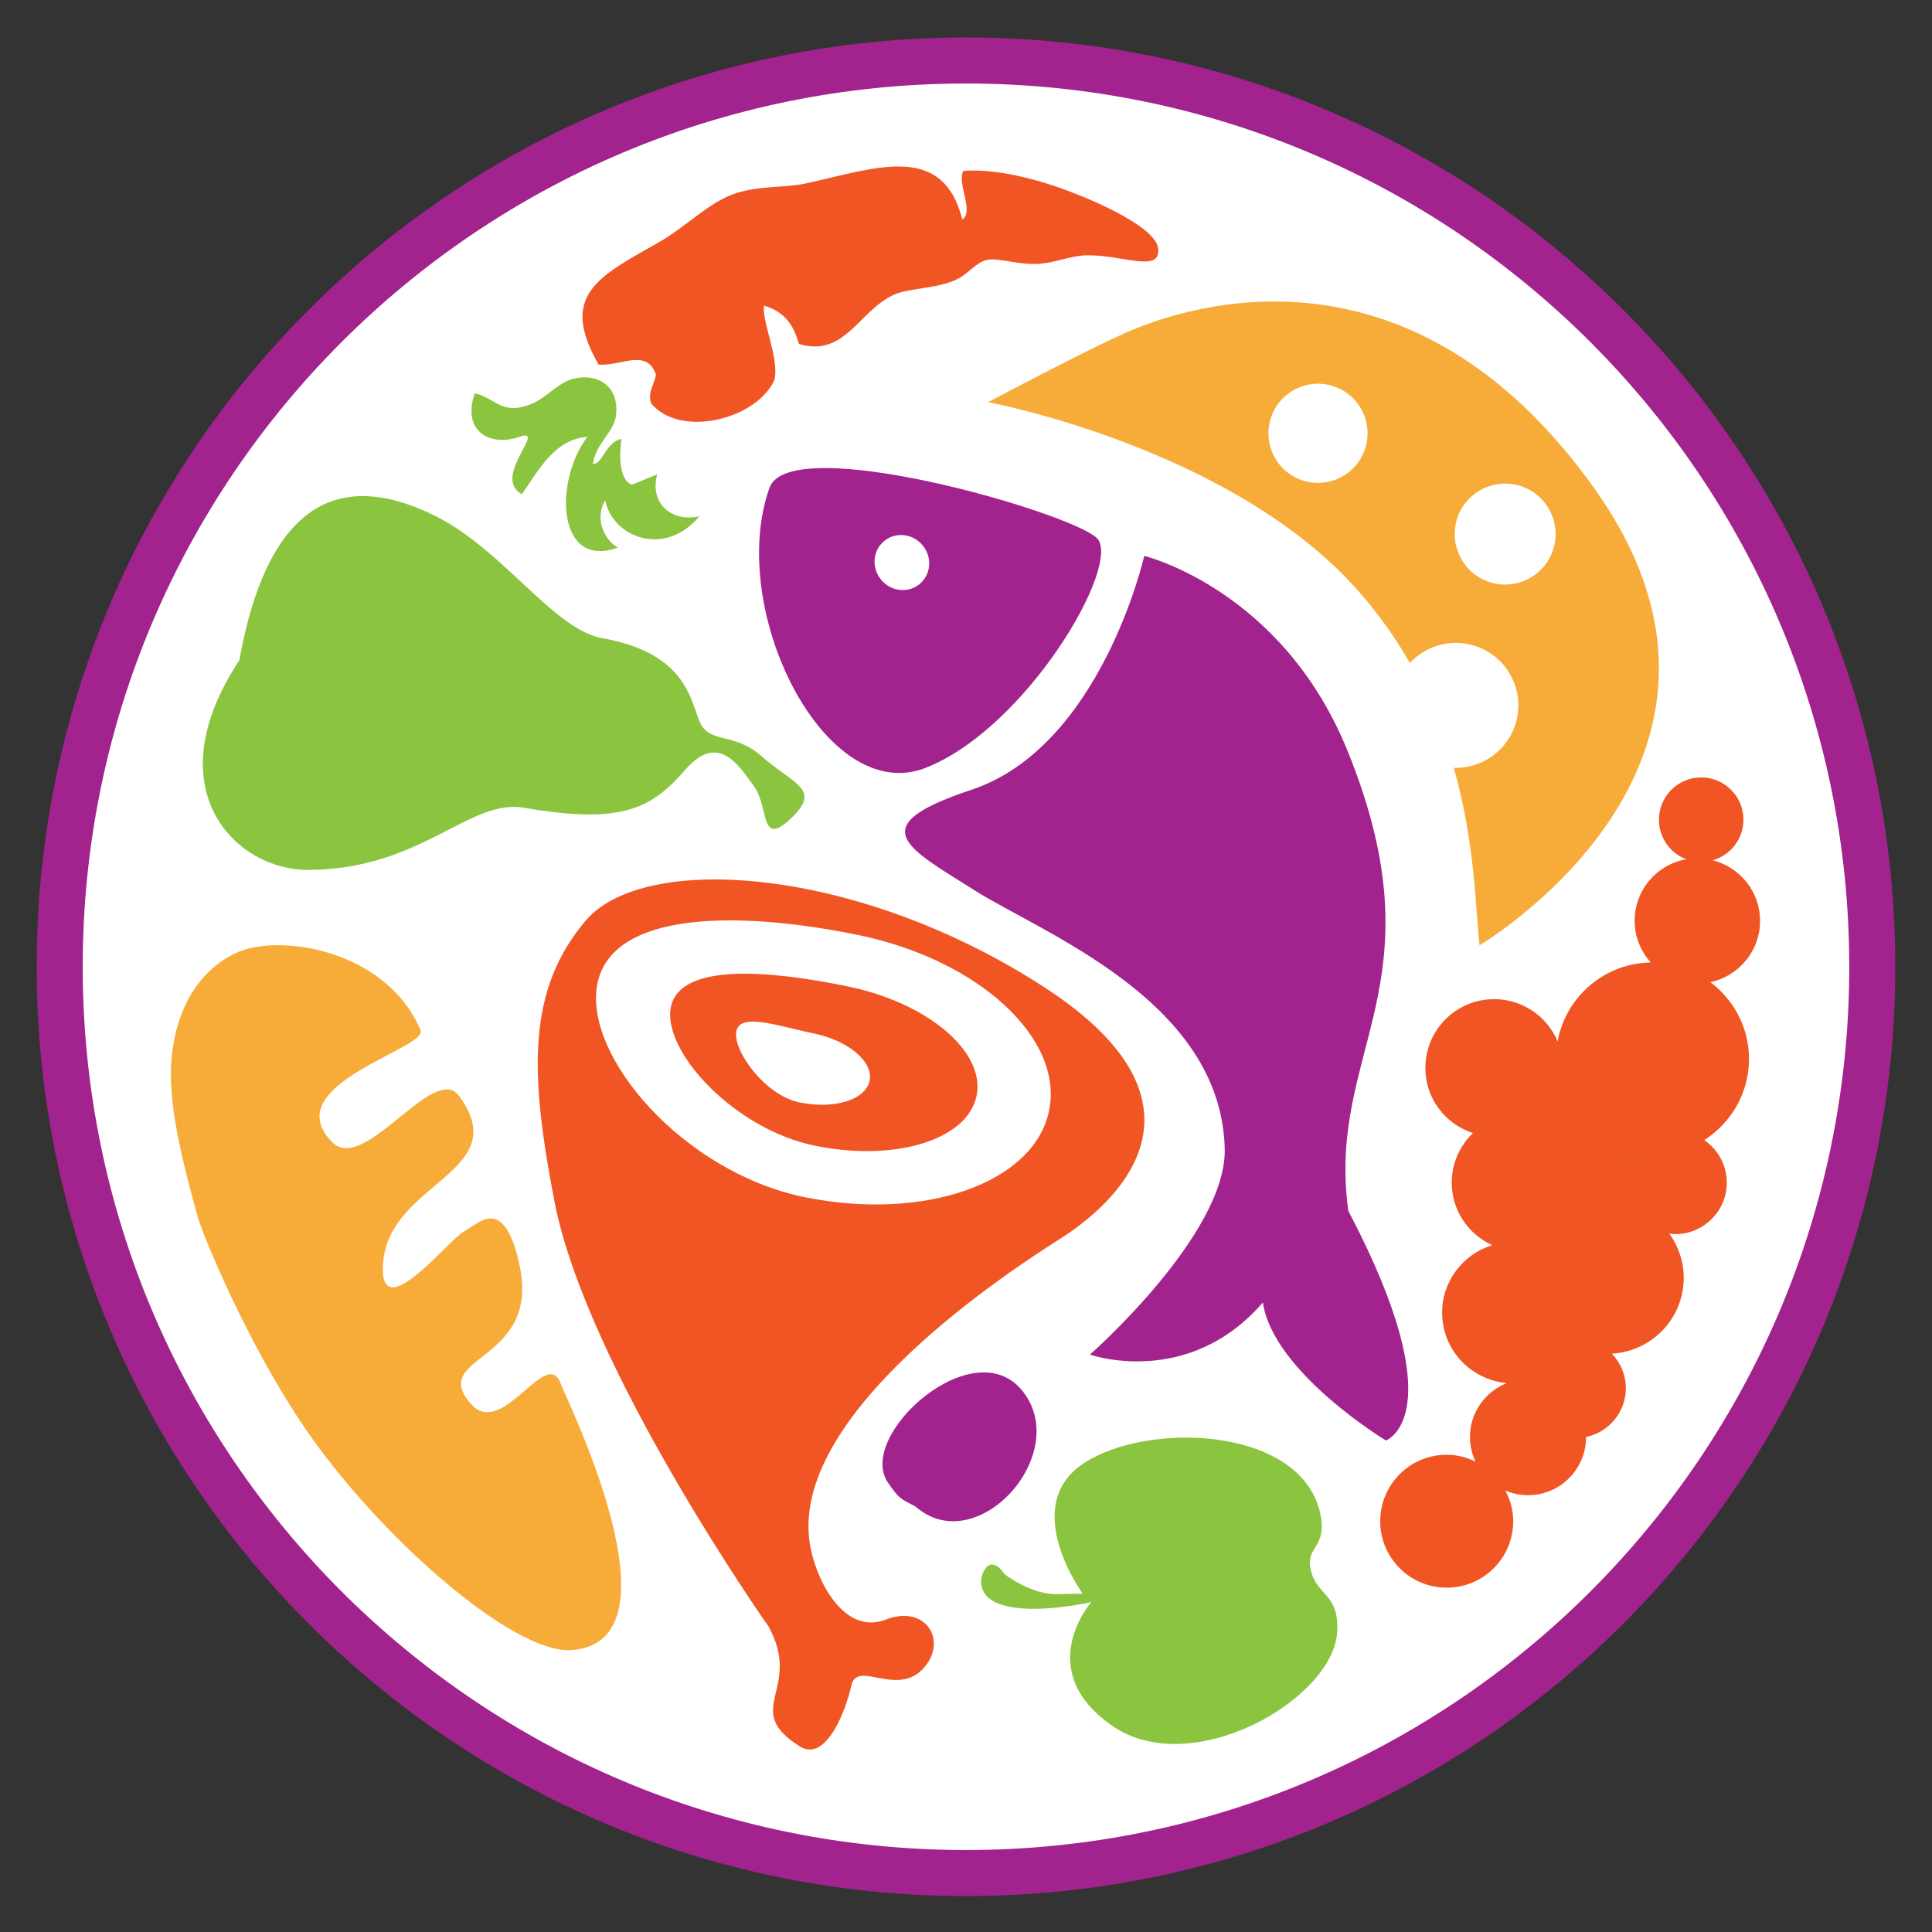 <?xml version="1.0" encoding="utf-8"?>
<!-- Generator: Adobe Illustrator 28.3.0, SVG Export Plug-In . SVG Version: 6.00 Build 0)  -->
<svg version="1.1" id="Слой_1" xmlns="http://www.w3.org/2000/svg" xmlns:xlink="http://www.w3.org/1999/xlink" x="0px" y="0px"
	 viewBox="0 0 1000 1000" style="enable-background:new 0 0 1000 1000;" xml:space="preserve">
<rect x="0" y="0" width="1000" height="1000" fill="#333333" stroke="none"/>
<style type="text/css">
	.st0{fill:#FFFFFF;}
	.st1{fill:#A2238D;}
	.st2{fill-rule:evenodd;clip-rule:evenodd;fill:#A2238D;}
	.st3{fill-rule:evenodd;clip-rule:evenodd;fill:#8BC53F;}
	.st4{fill-rule:evenodd;clip-rule:evenodd;fill:#F05523;}
	.st5{fill-rule:evenodd;clip-rule:evenodd;fill:#F7AC3A;}
	.st6{fill-rule:evenodd;clip-rule:evenodd;fill:#FFFFFF;}
	.st7{fill:#8BC53F;}
</style>
<g>
	<circle class="st0" cx="499.99" cy="500.4" r="469.09"/>
	<path class="st1" d="M969.09,500.4h-11.91c-0.01,126.28-51.15,240.5-133.91,323.27c-82.77,82.75-196.99,133.9-323.27,133.91
		c-126.28-0.01-240.5-51.15-323.27-133.91C93.97,740.9,42.82,626.68,42.81,500.4c0.01-126.28,51.15-240.5,133.91-323.27
		c82.77-82.75,196.99-133.9,323.27-133.91c126.28,0.01,240.5,51.15,323.27,133.91c82.75,82.77,133.9,196.99,133.91,323.27H969.09
		H981c0.01-132.79-53.86-253.12-140.88-340.12C753.11,73.25,632.78,19.39,499.99,19.39C367.2,19.39,246.88,73.25,159.87,160.28
		C72.84,247.28,18.98,367.61,18.99,500.4c-0.01,132.79,53.86,253.12,140.88,340.12c87.01,87.03,207.33,140.89,340.12,140.88
		c132.79,0.01,253.12-53.86,340.12-140.88C927.14,753.52,981.01,633.19,981,500.4H969.09z"/>
	<path class="st2" d="M459.6,767.39c-16.67-24.42,44.64-79.33,69.82-47.21c25.59,32.58-23.88,87.38-55.56,59.59
		C466.15,775.82,465.23,775.69,459.6,767.39"/>
	<path class="st3" d="M362.07,373.36c-4.89-12.04-7.69-35.49-50.38-43.05c-25.03-4.44-51.46-45.9-86.36-63.25
		c-34.96-17.25-83.6-24.23-101.45,74.67c-44.08,66.64-2.13,108.75,35.75,108.54c59.01-0.35,82.95-37.18,111.91-32.14
		c52.09,9.07,66.45-0.65,83.27-19.82c16.87-19.15,27.18-2.7,35.34,8.51c8.15,11.13,2.95,32.14,19.21,16.84
		c16.21-15.35,1.47-17.53-14.87-32C379.69,378.46,366.99,385.38,362.07,373.36"/>
	<path class="st4" d="M413.49,178.01c-1.48-4.79-4.14-15.85-18.07-19.84c-1.05,8.51,7.88,26.98,5.48,38.35
		c-8.91,20.34-48.72,30.67-63.99,12.15c-1.67-6.65,2.01-9.68,2.57-14.85c-4.72-13.76-18.28-4.16-29.65-5.1
		c-20.53-35.88-0.44-45.38,31.05-63.23c14.16-8.01,26.24-21.03,39.96-25.45c12.46-4.06,26.08-2.78,36.6-5.15
		c36.45-8.13,70.59-21.16,80.65,18.74c6.32-4.16-3.03-19.07,0.57-25.17c16.37-1.32,37.87,4.06,55.77,10.93
		c16.06,6.11,43.7,18.82,45,29.08c1.65,13.61-19.57,2.66-38.76,3.76c-6.71,0.42-14.83,3.72-22.48,4.29
		c-10.91,0.83-21.29-3.3-27.25-1.99c-6.08,1.32-9.37,7.09-15.97,10.2c-10.62,4.87-24.76,4.28-32.55,7.93
		C444.38,161.08,437.14,185.21,413.49,178.01"/>
	<path class="st4" d="M905.28,548.08c0-16.27-7.92-30.63-19.99-39.73c14.7-3.12,25.72-16.12,25.72-31.72
		c0-15.14-10.45-27.77-24.47-31.37c9.16-2.63,15.87-10.95,15.87-20.95c0-12.11-9.78-21.91-21.87-21.91
		c-12.09,0-21.87,9.79-21.87,21.91c0,9.37,5.86,17.3,14.14,20.43c-15.22,2.72-26.72,15.9-26.72,31.89c0,8.3,3.18,15.79,8.36,21.54
		c-24.11,0.4-44.01,17.84-48.22,40.84c-5.37-12.84-18.09-21.85-32.85-21.85c-19.67,0-35.61,15.89-35.61,35.63
		c0,15.81,10.35,29.06,24.61,33.67c-6.73,6.5-10.96,15.54-10.96,25.66c0,14.41,8.59,26.73,20.93,32.37
		c-14.95,4.66-25.91,18.44-25.91,34.94c0,19.16,14.76,34.75,33.5,36.45c-11.17,4.41-19.09,15.22-19.09,27.93
		c0,4.56,1.07,8.83,2.87,12.71c-4.52-2.2-9.56-3.55-14.91-3.55c-19.01,0-34.42,15.41-34.42,34.42c0,19.01,15.41,34.38,34.42,34.38
		c19.05,0,34.42-15.37,34.42-34.38c0-5.77-1.53-11.11-4.06-15.87c3.6,1.51,7.57,2.38,11.77,2.38c16.6,0,30.01-13.5,30.01-30.09
		v-0.06c11.79-2.42,20.58-12.8,20.58-25.24c0-6.94-2.76-13.21-7.24-17.84c20.74-1.23,37.2-18.25,37.2-39.25
		c0-8.59-2.82-16.45-7.45-22.94c1.01,0.13,1.99,0.31,3,0.31c14.78,0,26.74-11.94,26.74-26.66c0-9.16-4.64-17.21-11.65-22.02
		C896,581.23,905.28,565.79,905.28,548.08z M845.1,597.04c-0.29-0.1-0.61-0.21-0.9-0.29v-0.06c0.33,0.06,0.61,0.25,0.9,0.27V597.04z
		"/>
	<path class="st5" d="M825.2,252.75c-94.3-132.21-208.98-95.31-242.52-80.52c-22.79,10.12-71.22,35.94-71.22,35.94
		s127.11,23.65,192.44,98.65c10.33,11.88,18.84,24.07,25.86,36.34c8.51-9.2,21.92-12.99,34.5-8.57c16.86,5.9,25.72,24.4,19.8,41.23
		c-4.85,13.64-17.84,22.02-31.57,21.62c11.38,39.98,11.21,74.78,13.32,91.8C765.81,489.24,926.34,394.6,825.2,252.75z M706.4,232.8
		c-4.7,13.34-19.36,20.38-32.72,15.68c-13.38-4.68-20.39-19.36-15.68-32.75c4.68-13.36,19.32-20.37,32.7-15.64
		C704.08,204.78,711.13,219.4,706.4,232.8z M803.7,285.07c-4.75,13.64-19.7,20.79-33.29,16.04c-13.62-4.83-20.75-19.76-15.98-33.39
		c4.79-13.55,19.7-20.7,33.29-15.95C801.32,256.57,808.49,271.48,803.7,285.07z"/>
	<path class="st3" d="M340.2,245.47c-4.26,15.35,7.86,25.05,21.87,21.71c-18.27,21.79-45.12,10.64-48.82-8.2
		c-6.09,10.23,0.5,21.31,6.56,24.45c-31.37,11.41-33.37-33.88-15.79-57.34c-17.44,1.29-25.74,18.32-33.92,29.75
		c-16.04-9.03,13.84-34.96-1.34-29.71c-14.95,5.21-29.86-2.74-23.02-22.52c10.6,2.13,13.97,12.11,29.99,5.19
		c7.07-3.07,12.84-10.37,20.39-12.57c12.07-3.43,24.19,2.72,22.81,18c-0.81,9.74-10.43,14.53-12.04,26.01
		c5.01,0.04,6.73-11.58,14.83-13.05c-1.53,9.76-0.82,21.79,5.49,23.67L340.2,245.47z"/>
	<path class="st6" d="M545.69,575.41c-7.78,38.37-65.82,58.92-129.64,45.84C352.23,608.2,298.7,546.43,306.52,508.1
		c7.84-38.31,74.15-38.79,137.9-25.68C508.24,495.43,553.63,537.08,545.69,575.41z"/>
	<path class="st4" d="M540.4,510.9c-96.52-62.56-207.22-70.05-237.35-34.27c-30.15,35.77-29.02,78.12-16.1,145.05
		c16.69,86.57,110.85,220.2,110.85,220.2c17.96,32.66-14.41,42.85,16.12,62.02c13.59,8.53,23.88-18.42,26.77-31.59
		c2.87-13.13,23.32,5.87,36.89-8.37c13.51-14.22,1.78-33.79-19.07-25.64c-20.89,8.09-35.19-18.4-38.91-36.86
		c-14.11-68.88,106.08-145.6,130.19-160.95C573.82,625.07,636.88,573.47,540.4,510.9z M543.01,574.83
		c-7.63,37.45-64.36,57.52-126.73,44.77c-62.37-12.76-114.65-73.1-107.06-110.55c7.72-37.45,72.49-37.87,134.77-25.14
		C506.36,496.66,550.69,537.38,543.01,574.83z"/>
	<path class="st4" d="M438.57,510.51c-41.57-8.51-86.63-12.02-91.32,10.73c-4.64,22.79,32.89,63.29,74.48,71.76
		c41.63,8.55,79.1-3.03,83.75-25.84C510.16,544.38,480.18,519,438.57,510.51z M450.09,559.41c-2.03,9.87-18.25,14.89-36.25,11.21
		c-17.96-3.68-34.75-27.06-32.71-36.91c2.05-9.85,22-2.48,40.02,1.17C439.17,538.59,452.14,549.57,450.09,559.41z"/>
	<path class="st2" d="M592.26,287.73c0,0-22.31,98.88-89.73,121.17c-56.66,18.8-33.12,29.79,1.72,51.82
		c34.84,22.12,127.87,57.04,129.67,133.91c1.03,44.22-69.77,106.51-69.77,106.51s50.72,17.86,89.5-26.97
		c5.37,36.16,63.69,71.43,63.69,71.43s36.18-12.88-19.45-118.86c-11.54-83.45,48.91-116.74-0.46-238.23
		C663.5,304.98,592.26,287.73,592.26,287.73"/>
	<path class="st2" d="M567.79,278.57c-13.17-13.24-159.07-55.58-169.52-26.06c-22.35,62.87,28.75,165.71,81.14,144.82
		C531.81,376.43,580.94,291.83,567.79,278.57z M475.85,302.43c-6.06,4.81-14.93,3.7-19.93-2.53c-5-6.23-4.14-15.14,1.88-19.99
		c6-4.79,14.93-3.7,19.89,2.53C482.71,288.63,481.83,297.58,475.85,302.43z"/>
	<path class="st5" d="M102.45,630.2c2.28,8.09,24.84,64.26,55.52,109.2c37.72,55.26,107.39,116.76,137.78,114.69
		c59.66-4.14-2.61-129.98-5.5-137.86c-7.17-19.99-30.11,28.57-46.23,10.69c-23.19-25.76,36.36-20.93,24.78-72.67
		c-8.11-36.36-21.22-20.85-28.9-16.68c-7.72,4.2-43.79,50.02-41.65,16.68c2.68-42.55,68.08-47.13,39.6-86.74
		c-13.17-18.44-49.18,40.76-66.02,23.57c-29.1-29.78,49.93-48.37,45.86-57.88c-17.67-41.27-71.6-49.85-94.04-40.58
		c-14.24,5.89-30.72,21.26-34.56,52.31C86.61,565.02,91.21,590.18,102.45,630.2"/>
	<path class="st7" d="M509.37,812.95c4.58-8.01,10.59,1.84,10.59,1.84s13.63,10.62,27.03,10.31l13.41-0.23
		c0,0-32.81-44.96,0.1-67.19s112.9-19.47,122.83,25.59c3.98,18.35-8.01,16.71-4.79,29.75c3.22,13.01,14.8,11.94,13.57,31.83
		c-2.11,34.81-75.61,77.14-116.76,48.2c-41.15-28.86-10.5-63.82-10.5-63.82s-39.98,9.26-53.47-2.36
		C509.37,825.1,505.69,819.29,509.37,812.95"/>
</g>
</svg>
